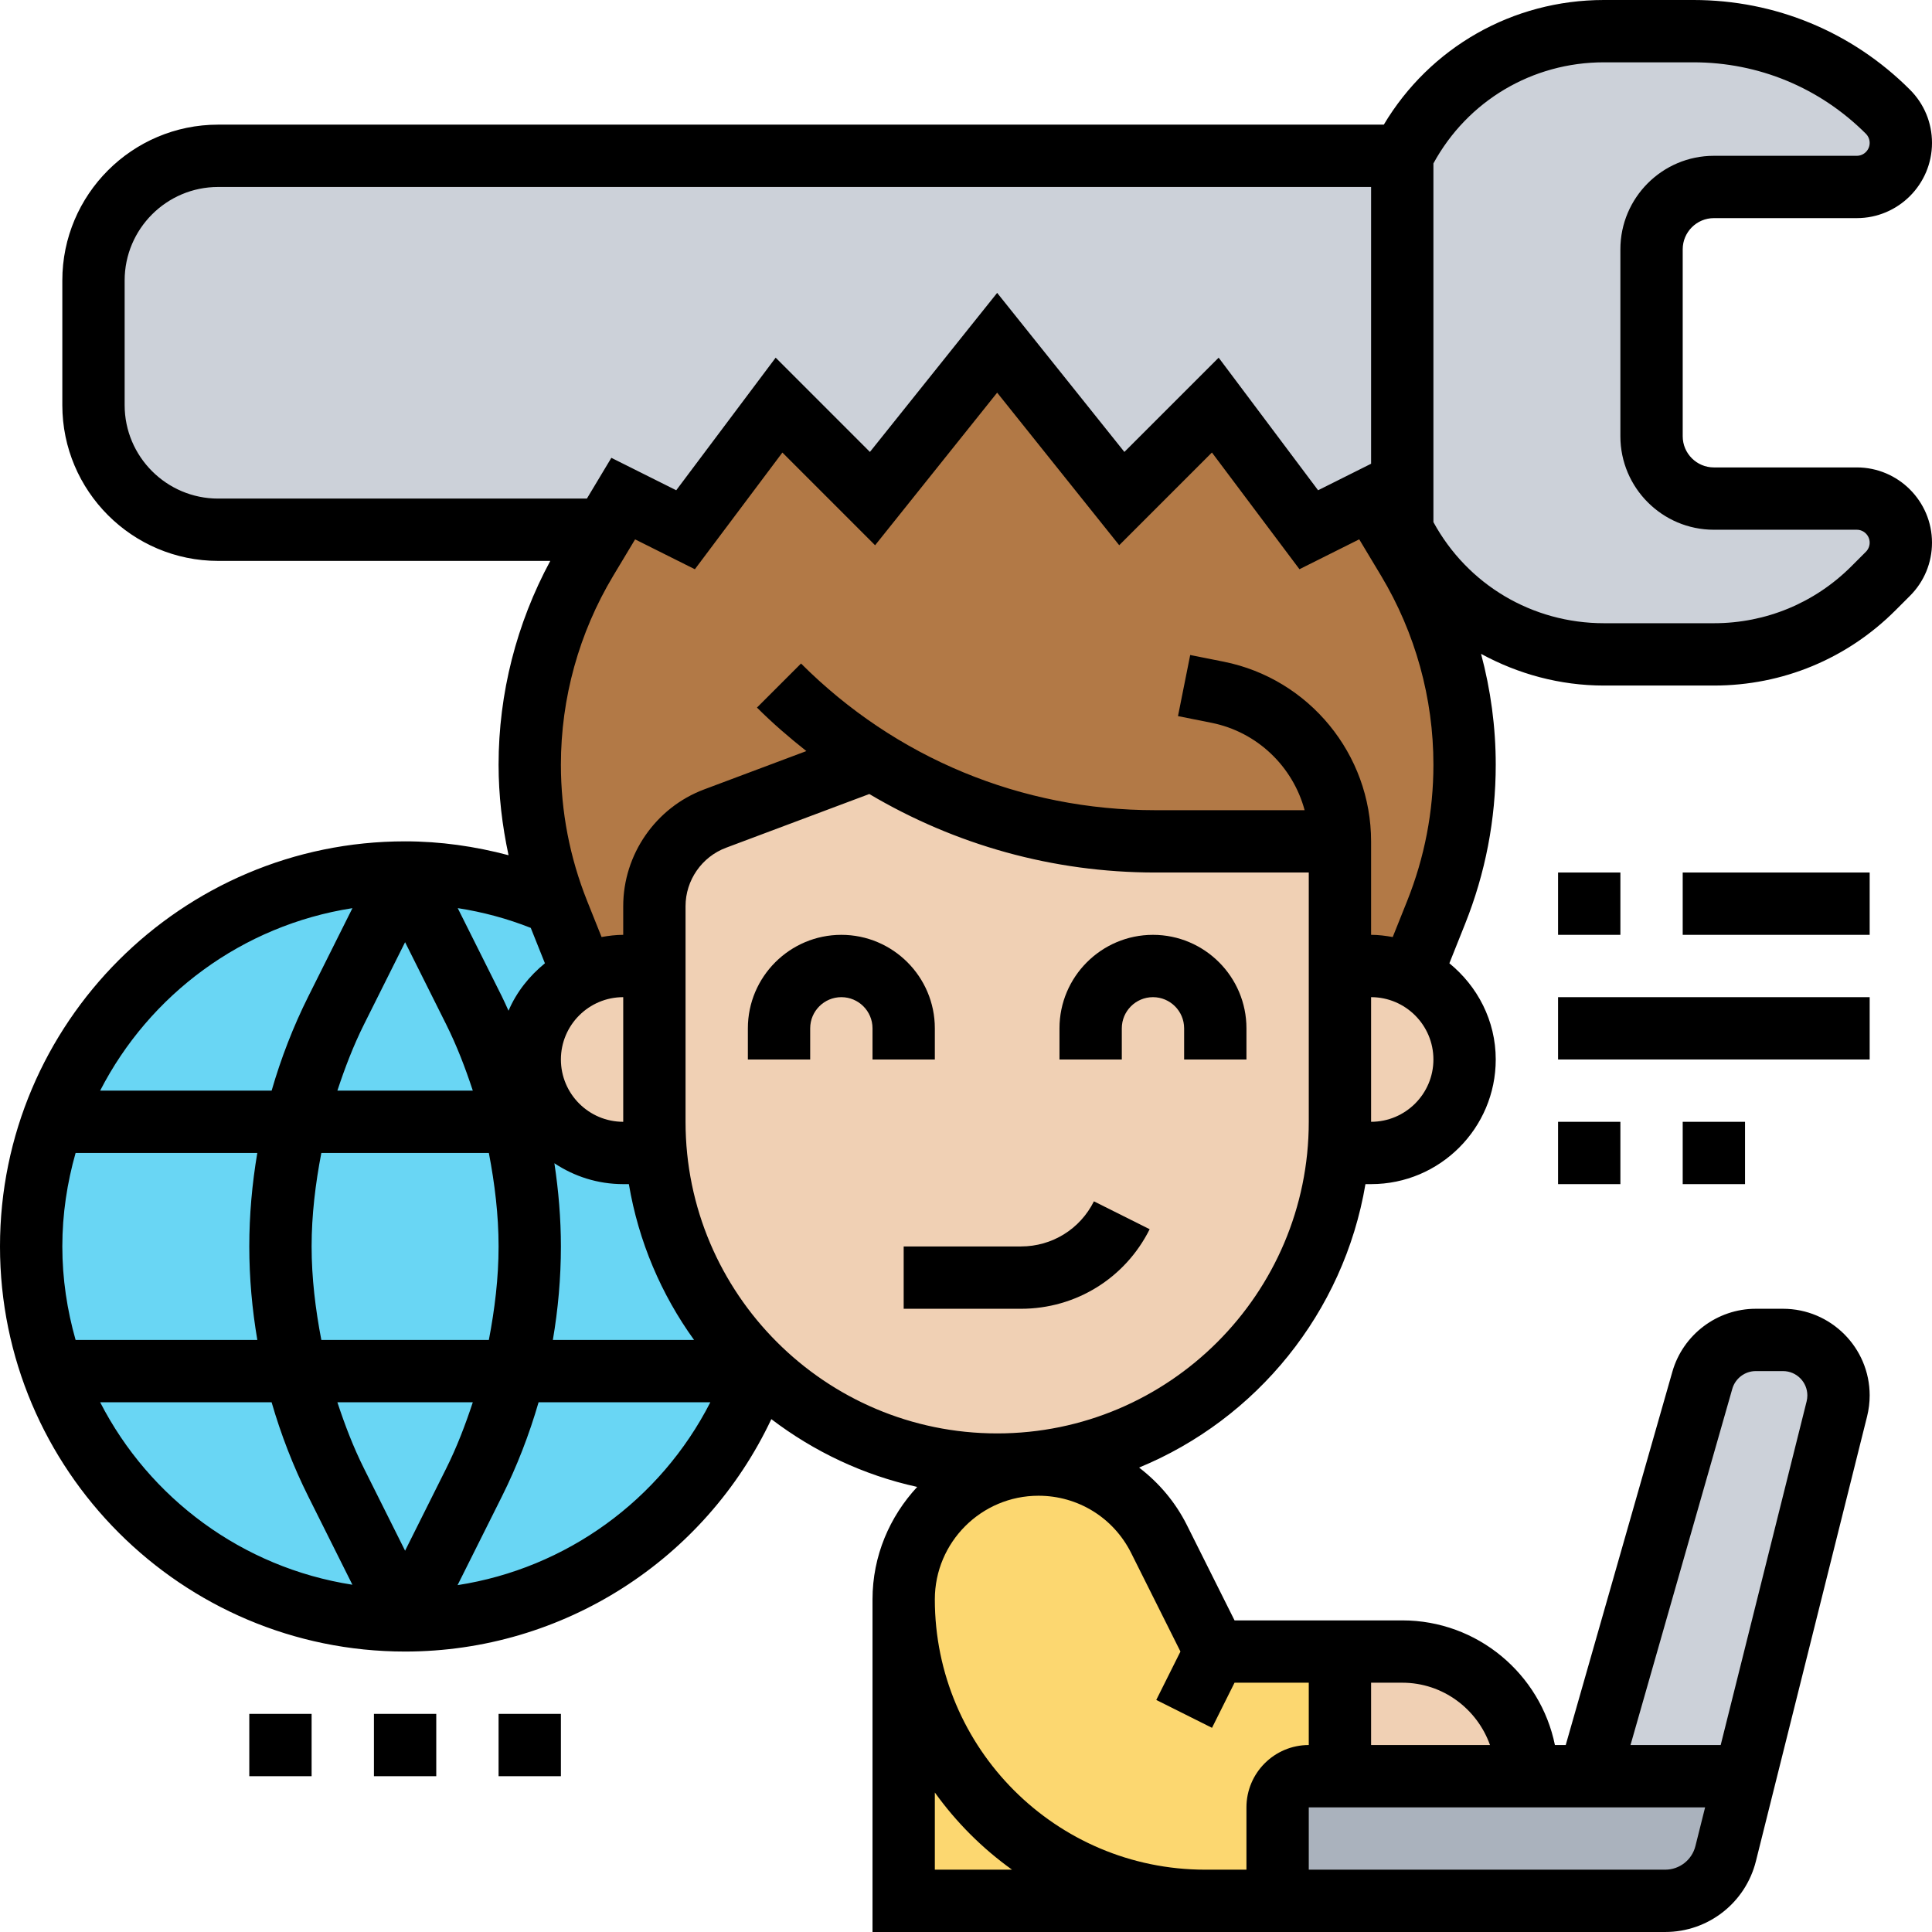 <svg id="_x33_0" enable-background="new 0 0 62 62" height="512" viewBox="0 0 62 62" width="512" xmlns="http://www.w3.org/2000/svg"><g><g><g><path d="m51 57h5l-.62 2.49c-.22.89-1.02 1.51-1.94 1.51h-10.44-1c-.55 0-1-.45-1-1v-2c0-.55.45-1 1-1h1 6z" fill="#aab2bd"/></g><g><path d="m59 44.78c0 .15-.02.29-.05.43l-2.95 11.79h-5l3.63-12.71c.22-.76.92-1.29 1.71-1.29h.88c.98 0 1.78.8 1.78 1.78z" fill="#ccd1d9"/></g><g><path d="m45 17c.08.15.16.3.25.45l-.28.17-.97-1.62-2 1-3-4-3 3-4-5-4 5-3-3-3 4-2-1-.6 1h-12.4c-2.21 0-4-1.79-4-4v-4c0-2.21 1.79-4 4-4h38z" fill="#ccd1d9"/></g><g><path d="m60.59 3.59c.26.26.41.62.41 1 0 .78-.63 1.41-1.41 1.41h-4.59c-1.1 0-2 .9-2 2v6c0 1.1.9 2 2 2h4.59c.78 0 1.41.63 1.41 1.41 0 .38-.15.74-.41 1l-.47.47c-1.36 1.36-3.2 2.12-5.12 2.12h-3.53c-1.37 0-2.68-.39-3.8-1.08-.42-.26-.82-.56-2.42-2.47-.09-.15-.17-.3-.25-.45v-12c1.23-2.45 3.73-4 6.47-4h2.87c1.17 0 2.32.23 3.38.67s2.04 1.09 2.87 1.92z" fill="#ccd1d9"/></g><g><path d="m17.81 29.01c.03.09.06.18.1.27l.81 2.01c-1.02.48-1.72 1.51-1.72 2.71 0 .83.34 1.58.88 2.12s1.29.88 2.12.88h1.05c.24 2.7 1.46 5.12 3.3 6.9-1.62 4.72-6.09 8.1-11.35 8.1-6.63 0-12-5.37-12-12s5.37-12 12-12c1.71 0 3.34.36 4.81 1.01z" fill="#69d6f4"/></g><g><path d="m43 27h-5.93c-3.24 0-6.39-.92-9.09-2.62l-5.03 1.89c-1.17.44-1.95 1.56-1.95 2.81v1.92h-1c-.46 0-.89.1-1.28.29l-.81-2.01c-.04-.09-.07-.18-.1-.27-.54-1.42-.81-2.95-.81-4.47 0-2.32.63-4.59 1.82-6.57l.58-.97.6-1 2 1 3-4 3 3 4-5 4 5 3-3 3 4 2-1 .97 1.62.21.35c1.19 1.98 1.82 4.25 1.82 6.57 0 1.62-.31 3.24-.91 4.74l-.81 2.01c-.39-.19-.82-.29-1.28-.29h-1z" fill="#b27946"/></g><g><path d="m38.67 61h-9.67v-9.67c0 5.34 4.33 9.67 9.67 9.67z" fill="#fcd770"/></g><g><path d="m41 58v2c0 .55.45 1 1 1h-3-.33c-5.34 0-9.67-4.33-9.67-9.67 0-1.19.48-2.28 1.27-3.06.78-.79 1.87-1.27 3.06-1.27.81 0 1.6.23 2.27.65.67.41 1.23 1.01 1.6 1.74l1.8 3.61h4v4h-1c-.55 0-1 .45-1 1z" fill="#fcd770"/></g><g><path d="m49 57h-6v-4h2c2.21 0 4 1.79 4 4z" fill="#f0d0b4"/></g><g><path d="m45.28 31.29c1.02.48 1.72 1.51 1.72 2.71 0 .83-.34 1.58-.88 2.12s-1.29.88-2.12.88h-1.05c.03-.33.05-.66.05-1v-5h1c.46 0 .89.1 1.28.29z" fill="#f0d0b4"/></g><g><path d="m43 31v5c0 .34-.02.67-.05 1-.23 2.64-1.4 5.01-3.17 6.78-1.99 1.99-4.74 3.22-7.78 3.22-2.98 0-5.67-1.18-7.65-3.1-1.84-1.78-3.06-4.2-3.3-6.9-.03-.33-.05-.66-.05-1v-5-1.92c0-1.25.78-2.37 1.95-2.81l5.03-1.89c2.7 1.7 5.85 2.62 9.09 2.62h5.93z" fill="#f0d0b4"/></g><g><path d="m21.05 37h-1.05c-.83 0-1.58-.34-2.12-.88s-.88-1.29-.88-2.12c0-1.2.7-2.23 1.72-2.71.39-.19.82-.29 1.28-.29h1v5c0 .34.02.67.05 1z" fill="#f0d0b4"/></g></g><g><path d="m30 34v-1c0-1.654-1.346-3-3-3s-3 1.346-3 3v1h2v-1c0-.552.449-1 1-1s1 .448 1 1v1z"/><path d="m37 30c-1.654 0-3 1.346-3 3v1h2v-1c0-.552.449-1 1-1s1 .448 1 1v1h2v-1c0-1.654-1.346-3-3-3z"/><path d="m32.764 40h-3.764v2h3.764c1.76 0 3.343-.979 4.13-2.553l-1.789-.895c-.446.893-1.343 1.448-2.341 1.448z"/><path d="m8 55h2v2h-2z"/><path d="m12 55h2v2h-2z"/><path d="m16 55h2v2h-2z"/><path d="m50 28h2v2h-2z"/><path d="m54 28h6v2h-6z"/><path d="m50 32h10v2h-10z"/><path d="m50 36h2v2h-2z"/><path d="m54 36h2v2h-2z"/><path d="m59.586 15h-4.586c-.551 0-1-.449-1-1v-6c0-.551.449-1 1-1h4.586c1.331 0 2.414-1.083 2.414-2.414 0-.645-.251-1.251-.707-1.707-1.856-1.857-4.325-2.879-6.95-2.879h-2.871c-2.928 0-5.581 1.518-7.064 4h-37.408c-2.757 0-5 2.243-5 5v4c0 2.757 2.243 5 5 5h10.659c-1.083 2.007-1.659 4.253-1.659 6.539 0 .985.115 1.954.32 2.906-1.077-.285-2.185-.445-3.32-.445-7.168 0-13 5.832-13 13s5.832 13 13 13c5.072 0 9.627-2.948 11.753-7.458 1.364 1.038 2.95 1.796 4.681 2.175-.882.951-1.434 2.213-1.434 3.609v10.674h10.674.326 3 1 10.438c1.379 0 2.576-.935 2.911-2.272l3.568-14.273c.055-.223.083-.448.083-.674 0-1.533-1.248-2.781-2.781-2.781h-.876c-1.234 0-2.334.829-2.674 2.018l-3.423 11.982h-.347c-.465-2.279-2.484-4-4.899-4h-5.382l-1.528-3.056c-.372-.744-.904-1.365-1.536-1.848 3.768-1.552 6.568-4.97 7.265-9.096h.181c2.206 0 4-1.794 4-4 0-1.25-.588-2.353-1.488-3.087l.502-1.257c.654-1.634.986-3.356.986-5.117 0-1.206-.162-2.401-.471-3.556 1.186.646 2.528 1.017 3.943 1.017h3.531c2.2 0 4.268-.857 5.824-2.413l.466-.466c.456-.456.707-1.062.707-1.707 0-1.331-1.083-2.414-2.414-2.414zm-55.586-2v-4c0-1.654 1.346-3 3-3h37v8.882l-1.701.851-3.191-4.255-3.025 3.025-4.083-5.104-4.083 5.104-3.025-3.025-3.191 4.255-2.082-1.041-.785 1.308h-11.834c-1.654 0-3-1.346-3-3zm9 36.764-1.316-2.633c-.343-.686-.617-1.402-.857-2.131h4.346c-.24.728-.514 1.445-.857 2.131zm-2.688-6.764c-.19-.99-.312-1.993-.312-3s.122-2.01.312-3h5.376c.19.99.312 1.993.312 3s-.122 2.01-.312 3zm-8.312-3c0-1.041.155-2.045.426-3h5.831c-.168.991-.257 1.996-.257 3s.089 2.009.258 3h-5.832c-.271-.955-.426-1.959-.426-3zm11-9.764 1.316 2.633c.343.686.617 1.402.857 2.131h-4.346c.24-.728.514-1.445.857-2.131zm4.791 7.094c.634.422 1.392.67 2.209.67h.181c.311 1.844 1.041 3.543 2.092 5h-4.531c.169-.991.258-1.996.258-3 0-.893-.075-1.786-.209-2.67zm2.209-1.33c-1.103 0-2-.897-2-2s.897-2 2-2zm-3.681-3.564c-.071-.154-.138-.31-.214-.461l-1.416-2.832c.803.124 1.586.334 2.344.634l.454 1.136c-.5.408-.911.921-1.168 1.523zm-5.009-3.292-1.415 2.831c-.485.969-.877 1.984-1.178 3.025h-5.503c1.578-3.076 4.559-5.307 8.096-5.856zm-8.096 15.856h5.502c.302 1.041.694 2.056 1.178 3.025l1.415 2.831c-3.536-.549-6.517-2.78-8.095-5.856zm11.47 5.869 1.422-2.844c.484-.969.876-1.984 1.178-3.025h5.512c-1.605 3.143-4.628 5.331-8.112 5.869zm15.316 9.131v-2.477c.685.955 1.521 1.792 2.477 2.477zm25.592-15.433c.096-.334.405-.567.751-.567h.876c.431 0 .781.351.781.781 0 .063-.008.127-.023.189l-2.758 11.03h-2.894zm-.873 13.433-.311 1.242c-.111.446-.51.758-.97.758h-10.438-1v-2zm-6.903-2h-3.816v-2h1c1.302 0 2.402.839 2.816 2zm-9.934-3-.776 1.553 1.789.895.723-1.448h2.382v2c-1.103 0-2 .897-2 2v2h-1-.326c-4.783 0-8.674-3.891-8.674-8.674 0-1.834 1.492-3.326 3.326-3.326 1.268 0 2.408.705 2.975 1.839zm-5.882-7c-5.514 0-10-4.486-10-10v-6.921c0-.829.521-1.582 1.298-1.873l4.599-1.725c2.753 1.631 5.892 2.519 9.174 2.519h4.929v8c0 5.514-4.486 10-10 10zm12-10v-4c1.103 0 2 .897 2 2s-.897 2-2 2zm0-6v-2-1c0-2.792-1.988-5.217-4.727-5.765l-1.078-.215-.392 1.961 1.077.215c1.47.294 2.612 1.407 2.987 2.804h-4.797c-4.293 0-8.329-1.672-11.364-4.707l-1.414 1.414c.503.503 1.036.961 1.585 1.396l-3.282 1.231c-1.552.582-2.595 2.087-2.595 3.745v.921c-.238 0-.468.03-.695.07l-.463-1.157c-.558-1.397-.842-2.869-.842-4.374 0-2.134.581-4.229 1.678-6.059l.703-1.171 1.918.959 2.809-3.745 2.975 2.975 3.917-4.897 3.917 4.896 2.975-2.975 2.809 3.745 1.918-.959.703 1.171c1.097 1.831 1.678 3.926 1.678 6.06 0 1.505-.284 2.977-.843 4.375l-.463 1.157c-.226-.041-.456-.071-.694-.071zm15.879-12.293-.466.466c-1.179 1.178-2.745 1.827-4.41 1.827h-3.531c-2.301 0-4.377-1.237-5.472-3.245v-11.51c1.095-2.008 3.171-3.245 5.472-3.245h2.871c2.091 0 4.057.814 5.536 2.293.077.077.121.184.121.293 0 .228-.186.414-.414.414h-4.586c-1.654 0-3 1.346-3 3v6c0 1.654 1.346 3 3 3h4.586c.228 0 .414.186.414.414 0 .109-.044.216-.121.293z"/></g></g></svg>